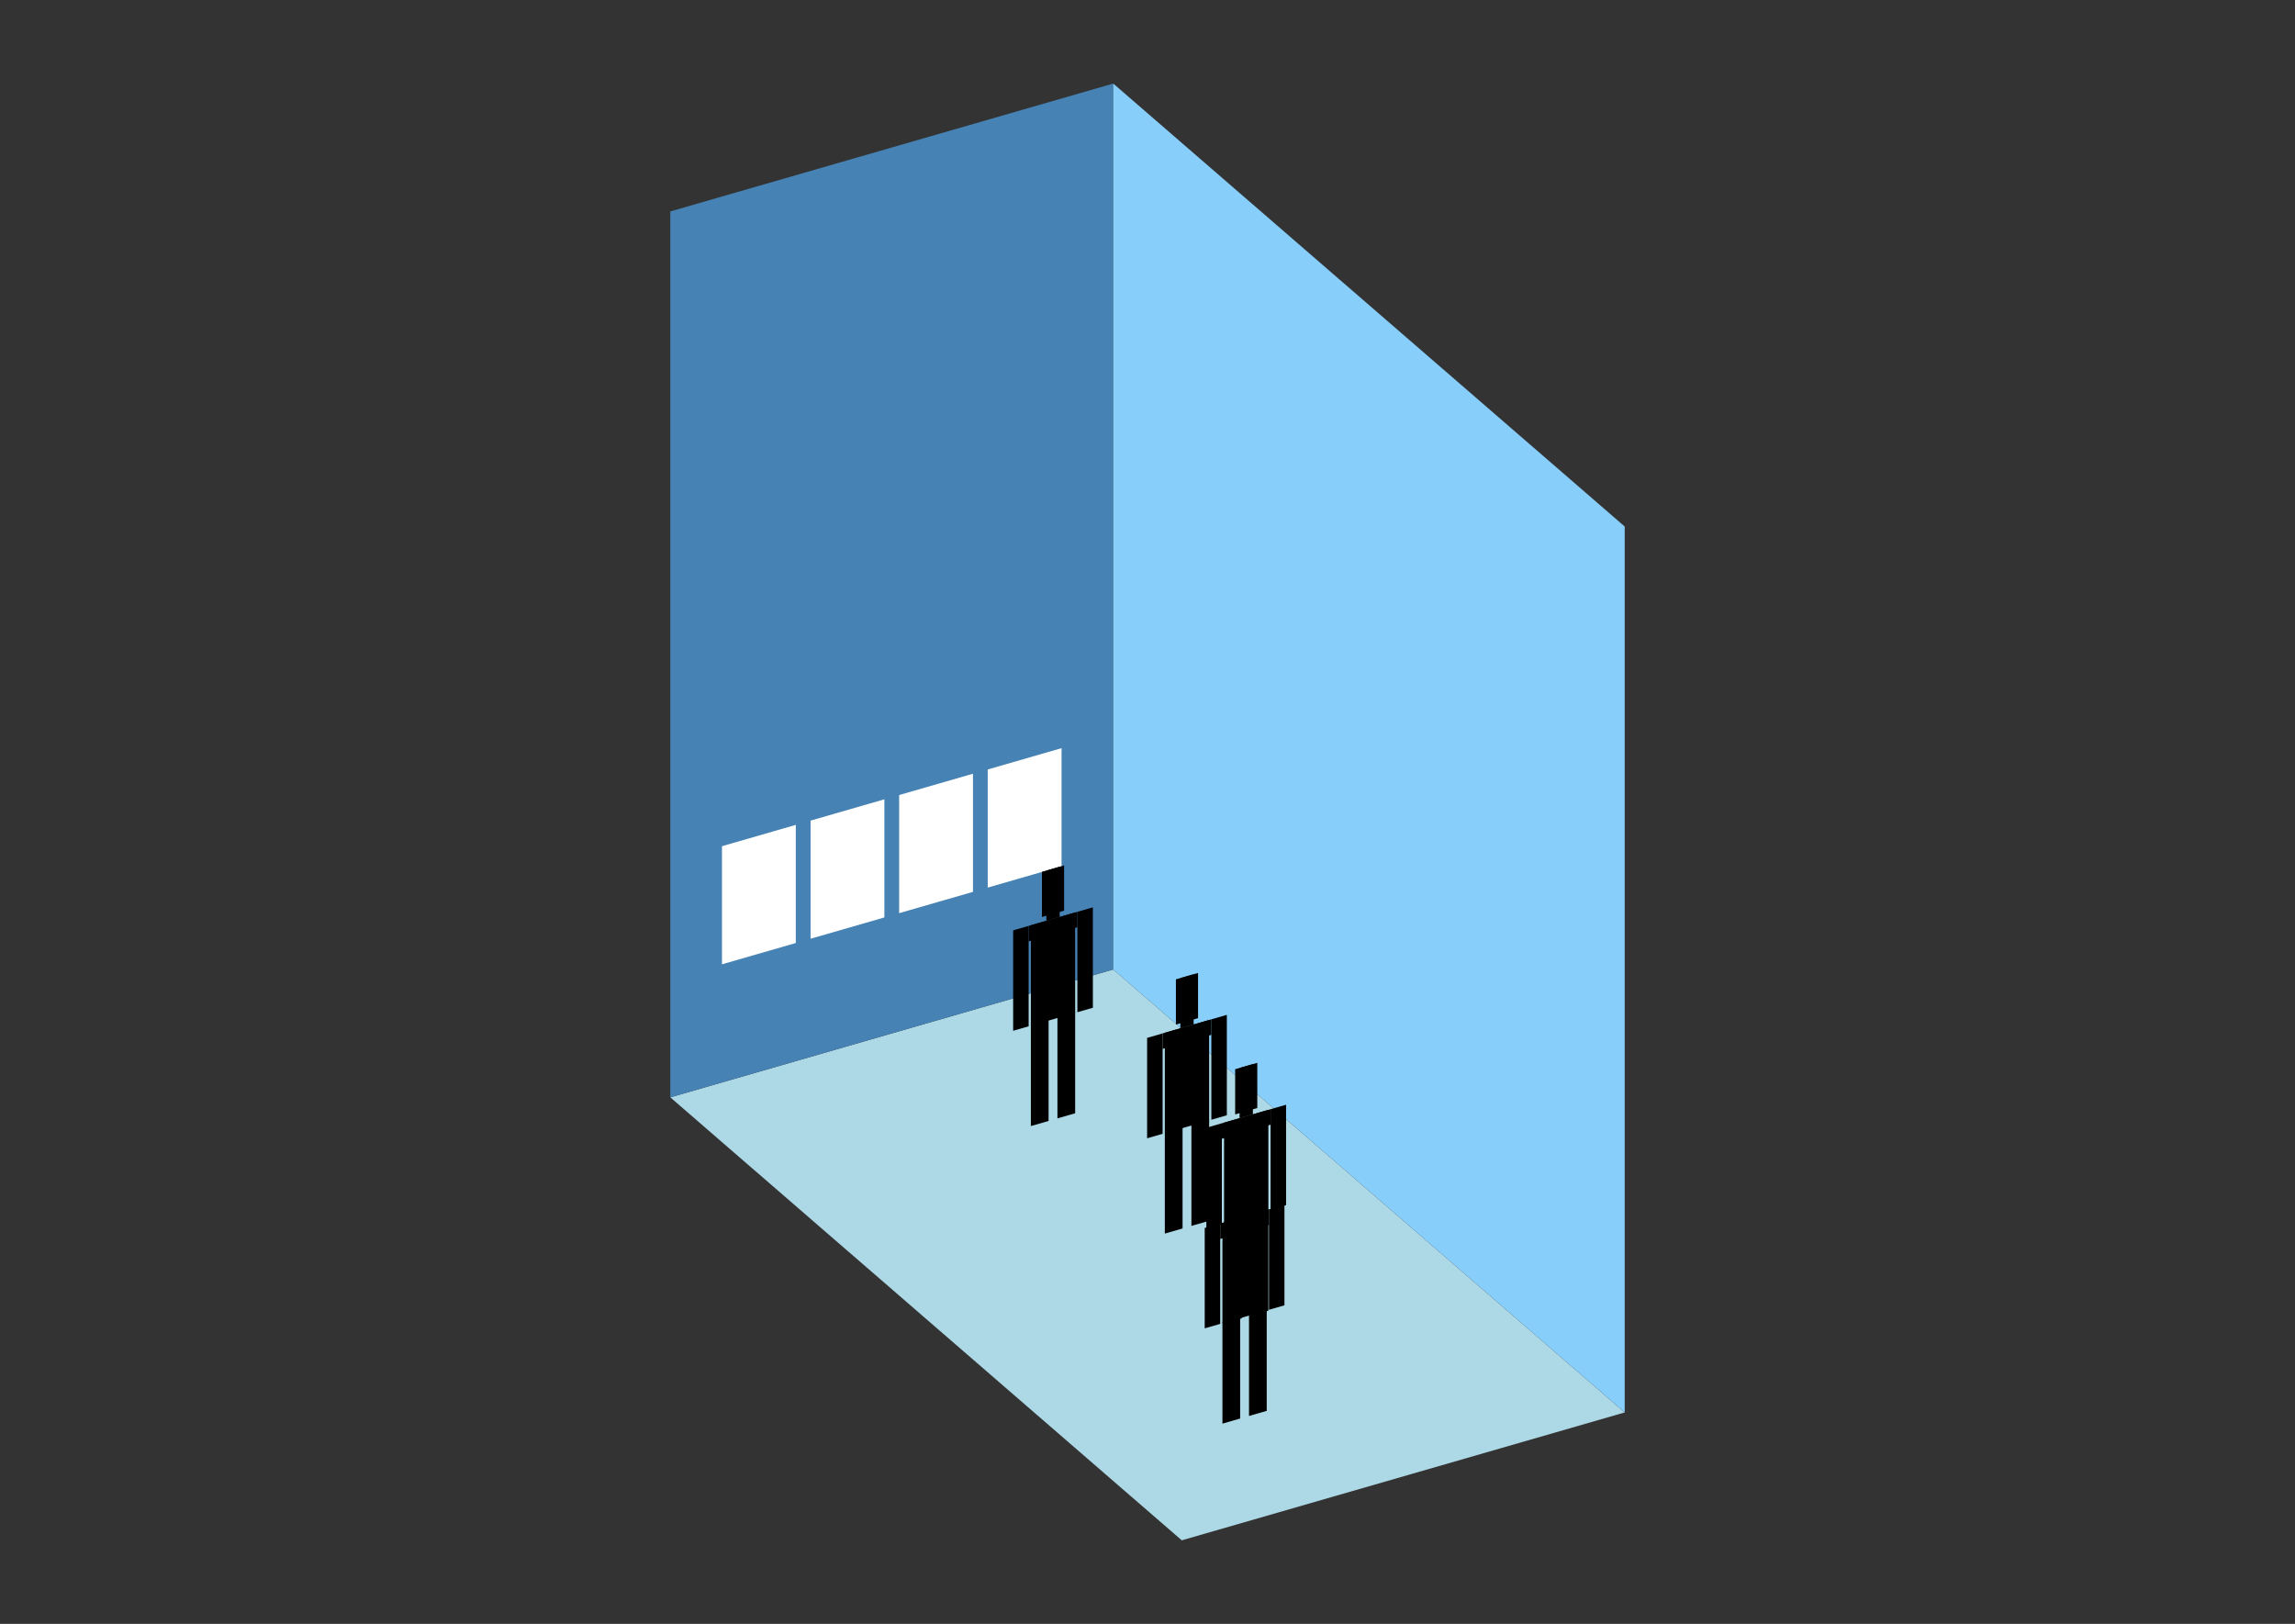 <?xml version="1.0" encoding="UTF-8"?>
<svg
  xmlns="http://www.w3.org/2000/svg"
  width="848"
  height="600"
  style="background-color:white"
>
  <rect width="100%" height="100%" fill="#333333" stroke="none"/>
  <polygon fill="lightblue" points="436.66,569.126 247.672,405.458 411.34,358.211 600.328,521.879" />
  <polygon fill="steelblue" points="247.672,405.458 247.672,78.121 411.34,30.874 411.34,358.211" />
  <polygon fill="lightskyblue" points="600.328,521.879 600.328,194.542 411.34,30.874 411.34,358.211" />
  <polygon fill="white" points="266.766,356.301 266.766,312.656 294.044,304.781 294.044,348.426" />
  <polygon fill="white" points="299.5,346.851 299.5,303.206 326.778,295.332 326.778,338.977" />
  <polygon fill="white" points="332.234,337.402 332.234,293.757 359.512,285.882 359.512,329.527" />
  <polygon fill="white" points="364.967,327.952 364.967,284.308 392.246,276.433 392.246,320.078" />
  <polygon fill="hsl(324.0,50.0%,72.092%)" points="380.903,416.06 380.903,378.591 387.45,376.701 387.45,414.171" />
  <polygon fill="hsl(324.0,50.0%,72.092%)" points="397.27,411.336 397.27,373.867 390.724,375.756 390.724,413.226" />
  <polygon fill="hsl(324.0,50.0%,72.092%)" points="374.357,380.852 374.357,343.754 380.085,342.1 380.085,379.198" />
  <polygon fill="hsl(324.0,50.0%,72.092%)" points="398.089,374.001 398.089,336.903 403.817,335.249 403.817,372.348" />
  <polygon fill="hsl(324.0,50.0%,72.092%)" points="380.085,347.829 380.085,342.1 398.089,336.903 398.089,342.632" />
  <polygon fill="hsl(324.0,50.0%,72.092%)" points="380.903,378.962 380.903,341.864 397.27,337.139 397.27,374.238" />
  <polygon fill="hsl(324.0,50.0%,72.092%)" points="384.995,338.828 384.995,322.134 393.179,319.771 393.179,336.466" />
  <polygon fill="hsl(324.0,50.0%,72.092%)" points="386.632,340.21 386.632,321.661 391.542,320.244 391.542,338.793" />
  <polygon fill="hsl(324.0,50.0%,59.715%)" points="430.406,455.787 430.406,418.318 436.953,416.428 436.953,453.897" />
  <polygon fill="hsl(324.0,50.0%,59.715%)" points="446.773,451.063 446.773,413.593 440.227,415.483 440.227,452.952" />
  <polygon fill="hsl(324.0,50.0%,59.715%)" points="423.86,420.579 423.86,383.481 429.588,381.827 429.588,418.925" />
  <polygon fill="hsl(324.0,50.0%,59.715%)" points="447.592,413.728 447.592,376.63 453.32,374.976 453.32,412.074" />
  <polygon fill="hsl(324.0,50.0%,59.715%)" points="429.588,387.555 429.588,381.827 447.592,376.63 447.592,382.358" />
  <polygon fill="hsl(324.0,50.0%,59.715%)" points="430.406,418.689 430.406,381.591 446.773,376.866 446.773,413.964" />
  <polygon fill="hsl(324.0,50.0%,59.715%)" points="434.498,378.555 434.498,361.861 442.682,359.498 442.682,376.192" />
  <polygon fill="hsl(324.0,50.0%,59.715%)" points="436.135,379.937 436.135,361.388 441.045,359.971 441.045,378.52" />
  <polygon fill="hsl(324.0,50.0%,50.66%)" points="452.294,488.993 452.294,451.524 458.84,449.634 458.84,487.103" />
  <polygon fill="hsl(324.0,50.0%,50.66%)" points="468.661,484.268 468.661,446.799 462.114,448.689 462.114,486.158" />
  <polygon fill="hsl(324.0,50.0%,50.66%)" points="445.747,453.785 445.747,416.686 451.475,415.033 451.475,452.131" />
  <polygon fill="hsl(324.0,50.0%,50.66%)" points="469.479,446.934 469.479,409.836 475.207,408.182 475.207,445.28" />
  <polygon fill="hsl(324.0,50.0%,50.66%)" points="451.475,420.761 451.475,415.033 469.479,409.836 469.479,415.564" />
  <polygon fill="hsl(324.0,50.0%,50.66%)" points="452.294,451.895 452.294,414.797 468.661,410.072 468.661,447.17" />
  <polygon fill="hsl(324.0,50.0%,50.66%)" points="456.385,411.761 456.385,395.066 464.569,392.704 464.569,409.398" />
  <polygon fill="hsl(324.0,50.0%,50.66%)" points="458.022,413.143 458.022,394.594 462.932,393.176 462.932,411.726" />
  <polygon fill="hsl(324.0,50.0%,42.218%)" points="451.688,526.013 451.688,488.544 458.234,486.654 458.234,524.123" />
  <polygon fill="hsl(324.0,50.0%,42.218%)" points="468.054,521.288 468.054,483.819 461.508,485.709 461.508,523.178" />
  <polygon fill="hsl(324.0,50.0%,42.218%)" points="445.141,490.805 445.141,453.706 450.869,452.053 450.869,489.151" />
  <polygon fill="hsl(324.0,50.0%,42.218%)" points="468.873,483.954 468.873,446.856 474.601,445.202 474.601,482.3" />
  <polygon fill="hsl(324.0,50.0%,42.218%)" points="450.869,457.781 450.869,452.053 468.873,446.856 468.873,452.584" />
  <polygon fill="hsl(324.0,50.0%,42.218%)" points="451.688,488.915 451.688,451.817 468.054,447.092 468.054,484.19" />
  <polygon fill="hsl(324.0,50.0%,42.218%)" points="455.779,448.78 455.779,432.086 463.963,429.724 463.963,446.418" />
  <polygon fill="hsl(324.0,50.0%,42.218%)" points="457.416,450.163 457.416,431.614 462.326,430.196 462.326,448.745" />
</svg>
